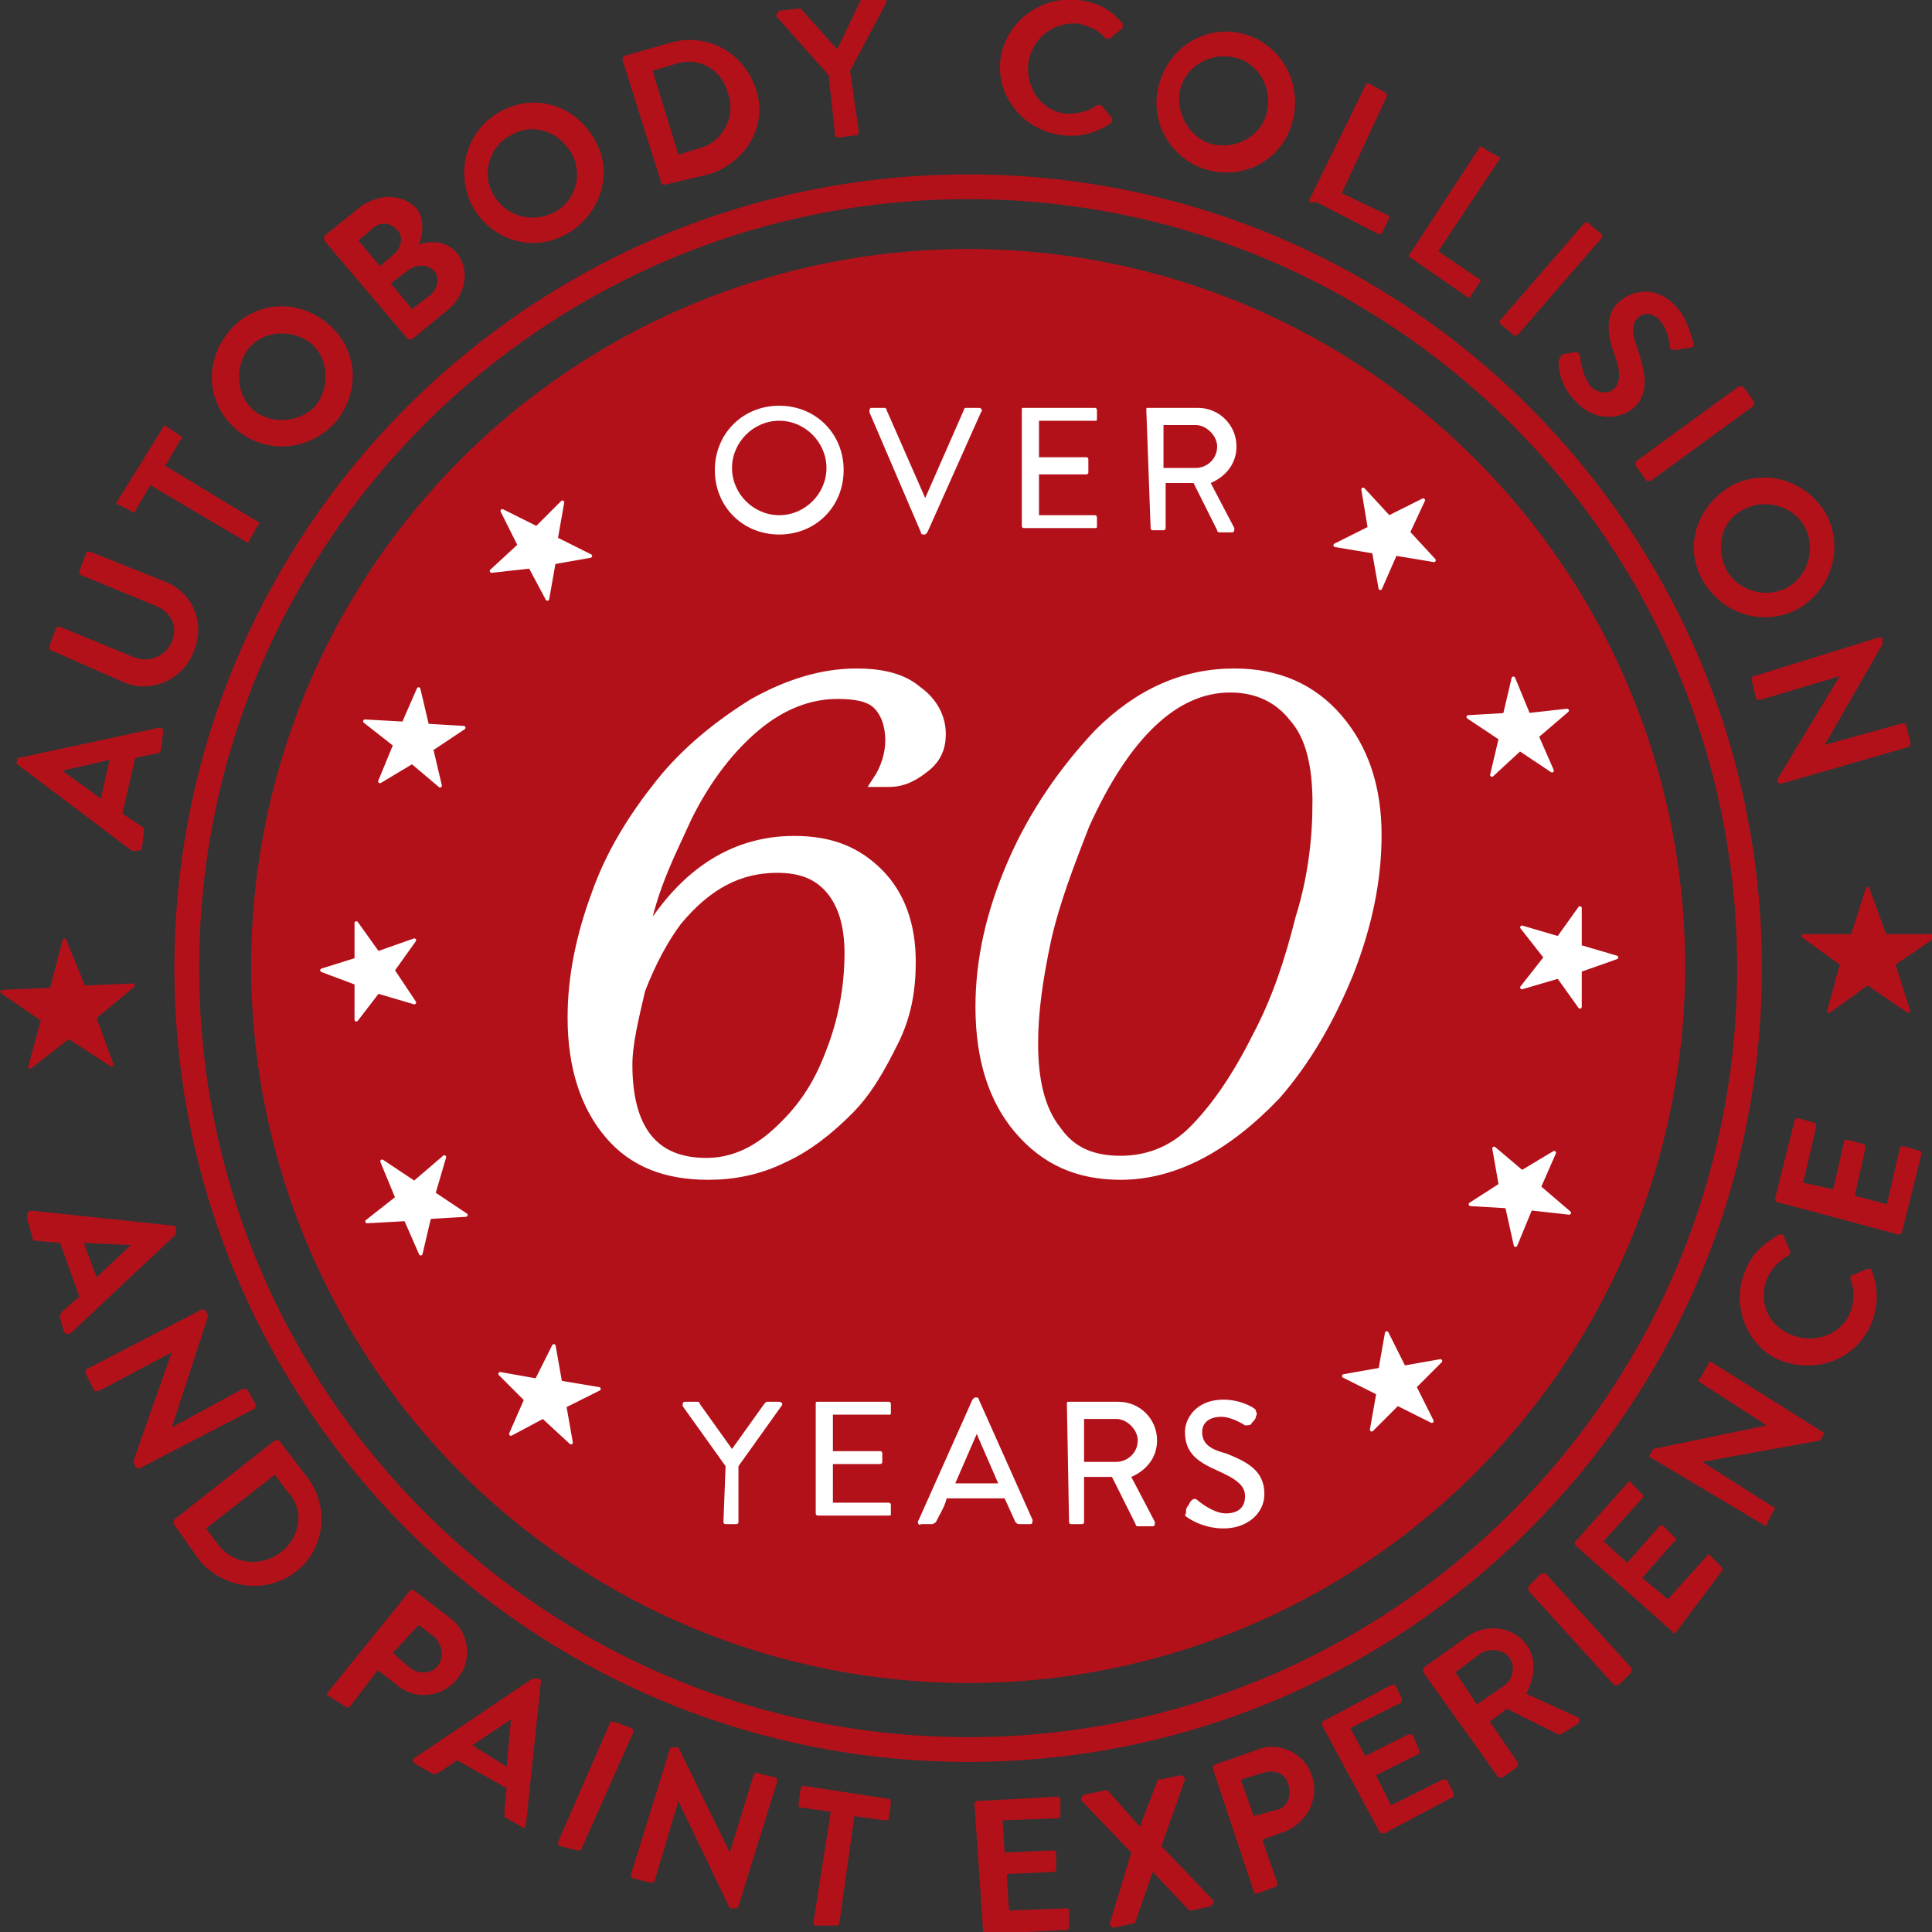 <svg version="1.1" id="Layer_1" xmlns="http://www.w3.org/2000/svg" x="0" y="0" width="90" height="90" xml:space="preserve">
  <rect width="100%" height="100%" fill="#333333" stroke="none"/>
  <style>
    .st0{fill:#b3111a}.st2,.st3{stroke-linecap:round;stroke-linejoin:round;stroke-miterlimit:10}.st2{fill:#b3111a;stroke:#b3111a;stroke-width:.173}.st3{stroke:#fff;stroke-width:.169}.st3,.st5{fill:#fff}
  </style>
  <circle class="st0" cx="45.1" cy="45" r="33.4"/>
  <path d="M45.1 8.7C25 8.7 8.7 25 8.7 45.1S25 81.5 45.1 81.5s36.4-16.3 36.4-36.4S65.2 8.7 45.1 8.7z" fill="none" stroke="#b3111a" stroke-width="1.153" stroke-miterlimit="10"/>
  <path class="st2" d="M3 43.8l.9 2.2 2.3-.1-1.8 1.5.8 2.2-2-1.3-1.8 1.4.6-2.2-1.9-1.3 2.3-.1zM87 41.4l.8 2.2h2.3l-1.9 1.3.7 2.2-1.9-1.3-1.8 1.3.6-2.2-1.8-1.3h2.3z"/>
  <g id="stars">
    <path class="st3" d="M17 33.6l1.8.1.7-1.6.4 1.7 1.7.1-1.5 1 .4 1.7-1.3-1.1-1.5.9.7-1.7zM23.4 23.8l1.6.8 1.2-1.2-.3 1.7 1.6.8-1.7.3-.3 1.7-.8-1.5-1.8.2 1.3-1.2zM75.3 44.6l-1.7.6v1.7l-1-1.4-1.7.5 1.1-1.4-1.1-1.4 1.7.5 1-1.4v1.8zM73 33.1l-1.4 1.2.7 1.6-1.5-1-1.3 1.2.4-1.7-1.5-1 1.7-.1.4-1.7.7 1.7zM66.3 23.3l-.7 1.5 1.2 1.3-1.8-.3-.7 1.6-.3-1.7-1.8-.3 1.6-.8-.3-1.8 1.2 1.3zM15 45.2l1.6-.5V43l1 1.4 1.7-.6-1 1.4 1 1.5-1.7-.5-1 1.3v-1.7zM73.1 56.5l-1.8-.2-.7 1.7-.4-1.8-1.7-.1 1.4-.9-.3-1.7 1.3 1.1 1.5-.9-.7 1.6zM66.7 66.2l-1.6-.8-1.2 1.2.3-1.7-1.6-.8 1.7-.3.3-1.7.8 1.6 1.7-.3-1.2 1.2zM17.1 56.9l1.4-1.1-.7-1.7 1.5 1 1.4-1.2-.5 1.7 1.5 1-1.7.1-.4 1.7-.7-1.6zM23.8 66.8l.7-1.6-1.2-1.2 1.7.3.8-1.6.3 1.7 1.8.3-1.6.8.3 1.7-1.3-1.2z"/>
  </g>
  <g id="copy">
    <path d="M29.9 44c1.8-3.2 4.2-4.8 7.1-4.8 1.7 0 2.9.5 3.9 1.5s1.5 2.4 1.5 4.1c0 1.3-.2 2.5-.8 3.7s-1.2 2.3-2.1 3.2-1.9 1.7-3 2.2c-1.2.6-2.4.8-3.5.8-2 0-3.5-.6-4.6-1.9-1.1-1.3-1.7-3.1-1.7-5.4 0-1.9.4-3.8 1.1-5.7.7-2 1.8-3.7 3-5.2s2.7-2.7 4.3-3.7c1.6-.9 3.2-1.4 4.8-1.4 1.1 0 2.1.2 2.8.8.7.5 1.1 1.2 1.1 2 0 .6-.2 1.1-.7 1.5s-1 .7-1.7.7h-.5c.4-.6.6-1.3.6-1.9 0-.7-.2-1.3-.6-1.7-.4-.4-1.1-.5-1.9-.5-1.3 0-2.6.5-3.8 1.5-1.2 1-2.3 2.4-3.2 4.2-.5 1.1-1 2.1-1.4 3.2s-.6 2-.7 2.8zm-.7 5.6c0 3 1.2 4.6 3.7 4.6 1.1 0 2.2-.4 3.3-1.4s1.9-2.1 2.5-3.7c.6-1.5.9-3.1.9-4.7 0-1.3-.3-2.3-.9-3-.6-.7-1.4-1-2.5-1-1.8 0-3.3.8-4.7 2.5-.6.8-1.2 1.9-1.7 3.2-.3 1.3-.6 2.5-.6 3.5zm34.9-10.7c0 2-.4 4.1-1.3 6.4-.9 2.2-2 4.1-3.4 5.7-2.3 2.4-4.7 3.7-7.2 3.7-2 0-3.5-.7-4.7-2.1-1.2-1.4-1.8-3.3-1.8-5.7 0-2.2.5-4.4 1.5-6.7s2.4-4.3 4-6c1.9-1.9 4-2.8 6.3-2.8 2 0 3.6.7 4.8 2.1 1.2 1.4 1.8 3.2 1.8 5.4zm-2.7-1.5c0-1.7-.3-3.1-1.1-4-.7-.9-1.7-1.4-3-1.4-2.6 0-4.9 2.2-6.8 6.4-.7 1.8-1.4 3.6-1.8 5.4-.4 1.9-.6 3.4-.6 4.8 0 1.7.3 3.1 1.1 4.1.7 1 1.7 1.4 3 1.4 1.2 0 2.4-.4 3.4-1.4s2-2.4 3-4.4c.9-1.7 1.5-3.5 2-5.5.6-1.9.8-3.8.8-5.4z" fill="#fff" stroke="#fff" stroke-width=".519" stroke-miterlimit="10"/>
    <path class="st5" d="M33.8 68.3l-2-2.8c0-.1 0-.2.1-.2h.6s.1 0 .1.1l1.5 2.1 1.5-2.1.1-.1h.6c.1 0 .2.1.1.2l-2 2.8v2.6c0 .1-.1.1-.1.1h-.5c-.1 0-.1-.1-.1-.1l.1-2.6zm4.2-2.9c0-.1 0-.1.1-.1h3.3c.1 0 .1.1.1.1v.4c0 .1 0 .1-.1.1h-2.6v1.7H41c.1 0 .1.1.1.1v.4c0 .1-.1.1-.1.1h-2.2V70h2.6c.1 0 .1.1.1.1v.4c0 .1 0 .1-.1.1h-3.3c-.1 0-.1-.1-.1-.1v-5.1zm4.8 5.4l2.5-5.6.1-.1h.1s.1 0 .1.1l2.5 5.6c0 .1 0 .2-.1.2h-.5c-.1 0-.1 0-.2-.1l-.5-1.1h-2.7c-.1.4-.3.7-.5 1.1 0 0-.1.1-.2.1h-.5c-.1.1-.2-.1-.1-.2zm3.7-1.7l-1-2.3-1 2.3h2zm3.2-3.7c0-.1 0-.1.1-.1h2.3c1 0 1.8.8 1.8 1.8 0 .8-.5 1.4-1.2 1.7l1.1 2.1c0 .1 0 .2-.1.2H53s-.1 0-.1-.1l-1.1-2.2h-1.3v2.1c0 .1-.1.1-.1.1h-.5c-.1 0-.1-.1-.1-.1l-.1-5.5zm2.3 2.7c.5 0 1-.4 1-1 0-.5-.5-1-1-1h-1.5v2H52zm3.3 2.1c.1-.1.1-.2.2-.3.1-.1.2-.1.3 0 0 0 .7.6 1.3.6.6 0 .9-.3.9-.8s-.4-.8-1.3-1.2-1.5-.8-1.5-1.8c0-.6.5-1.5 1.8-1.5.8 0 1.5.4 1.5.5s.1.1 0 .3c0 .1-.1.2-.2.3 0 .1-.2.1-.3.1 0 0-.6-.4-1.1-.4-.7 0-.9.4-.9.7 0 .5.3.8 1.1 1 1 .4 1.8.8 1.8 1.9 0 .9-.8 1.6-1.9 1.6-1 0-1.7-.5-1.8-.6.1-.2 0-.2.1-.4z"/>
    <path class="st0" d="M6.1 39.6l-5.3-4s-.1-.1 0-.1v-.1c0-.1 0-.1.1-.1l6.5-1.4c.1 0 .2 0 .2.2l-.1.8c0 .1-.1.2-.2.2l-1 .2-.6 2.6.9.6c.1 0 .1.1.1.3l-.1.8c-.2 0-.4.1-.5 0zm-1-4.2l-2.2.5 1.8 1.3.4-1.8zm-2.7-5.1c-.1 0-.1-.1-.1-.2l.3-.8c0-.1.1-.1.2-.1l3.4 1.4c.7.3 1.5 0 1.8-.7.3-.7 0-1.4-.8-1.7l-3.4-1.4c-.1 0-.1-.1-.1-.2l.3-.8c0-.1.1-.1.2-.1l3.5 1.4c1.3.5 1.9 2 1.3 3.3-.5 1.3-2 1.9-3.2 1.4l-3.4-1.5zM7 22.6l-.7 1.2c0 .1-.1.1-.2 0l-.6-.3c-.1 0-.1-.1 0-.2l2.1-3.4c0-.1.1-.1.2 0l.6.4c.1 0 .1.1 0 .2l-.7 1.2 4.3 2.6c.1 0 .1.1 0 .2l-.4.7c0 .1-.1.1-.2 0L7 22.6zm3.7-7.2c1.2-1.4 3.2-1.5 4.6-.3 1.4 1.2 1.5 3.2.3 4.6-1.2 1.3-3.2 1.5-4.6.3s-1.5-3.2-.3-4.6zm4 3.5c.7-.9.6-2.2-.2-2.9-.9-.7-2.2-.6-2.9.2-.7.9-.6 2.2.2 2.9.8.7 2.2.6 2.9-.2zm.4-7.7V11l1.6-1.3c.9-.7 2-.7 2.7 0 .4.5.3 1.3.1 1.7.5-.2 1.3-.2 1.8.4.6.8.4 1.9-.4 2.6l-1.7 1.4H19l-3.9-4.6zm3.3.6c.3-.3.4-.8.1-1.1-.3-.3-.7-.4-1.1-.1l-.7.6 1 1.2.7-.6zm1.7 1.9c.3-.3.4-.8.1-1.1s-.8-.3-1.2 0l-.8.6 1 1.2.9-.7zm3.2-8.5c1.6-.9 3.5-.3 4.4 1.3.9 1.5.3 3.5-1.3 4.4-1.6.9-3.5.3-4.4-1.3-.8-1.6-.3-3.5 1.3-4.4zm2.5 4.7c1-.5 1.4-1.8.8-2.8s-1.8-1.4-2.8-.8c-1 .5-1.4 1.8-.8 2.8s1.8 1.3 2.8.8zM29 2.8c0-.1 0-.2.1-.2l2.1-.6c1.7-.5 3.4.4 4 2.1s-.4 3.4-2.1 4l-2.1.5c-.1 0-.2 0-.2-.1L29 2.8zm3.6 4.1c1.1-.3 1.7-1.5 1.3-2.6-.3-1.1-1.4-1.7-2.5-1.3l-1 .3 1.2 3.9 1-.3zm6-3.4L36.2.8c-.1-.1 0-.2.1-.3l.9-.1h.1L39 2.3 40.1 0h.1l.9-.1c.1 0 .2.1.2.2l-1.7 3.2.4 2.8c0 .1 0 .2-.1.2l-.8.1c-.1 0-.2 0-.2-.1l-.3-2.8zM50.2 0c.9.1 1.5.4 2.1 1.1v.2l-.6.5h-.2c-.3-.4-.8-.6-1.3-.7C49 1 48 1.9 47.9 3s.6 2.2 1.8 2.3c.5 0 1-.1 1.4-.4h.2l.5.6v.2c-.7.5-1.5.7-2.3.6-1.8-.2-3.1-1.8-2.9-3.5.2-1.7 1.8-3 3.6-2.8zM58 1.6c1.7.5 2.7 2.3 2.2 4.1s-2.3 2.7-4 2.2-2.7-2.3-2.2-4c.5-1.8 2.3-2.8 4-2.3zm-1.6 5.1c1.1.3 2.3-.3 2.6-1.4.3-1.1-.3-2.3-1.4-2.6-1.1-.3-2.3.3-2.6 1.4-.3 1.1.4 2.3 1.4 2.6zM63.6 4c0-.1.1-.1.2-.1l.7.4c.1 0 .1.1.1.2L62.5 9l2.1 1c.1 0 .1.1.1.2l-.3.6c0 .1-.1.1-.2.1l-2.9-1.5c-.3.1-.3 0-.3-.1L63.6 4zm5.3 2.9c0-.1.1-.1.2 0l.7.4c.1 0 .1.1 0 .2L67 11.7l1.9 1.3c.1 0 .1.1 0 .2l-.4.6c0 .1-.1.1-.2 0L65.7 12c-.1 0-.1-.1 0-.2l3.2-4.9zm4.9 3.5s.2-.1.2 0l.6.5s.1.2 0 .2l-3.9 4.5s-.2.1-.2 0l-.6-.5s-.1-.2 0-.2l3.9-4.5zm-1 6.1l.6-.1c.1 0 .2.1.2.2 0 0 .1.9.5 1.4.3.3.8.4 1.1.1.3-.3.3-.8 0-1.6s-.5-1.9.3-2.5c.6-.5 1.7-.7 2.6.3.6.7.7 1.5.8 1.7 0 .1 0 .2-.2.2l-.6.1c-.1 0-.3 0-.3-.1s-.1-.9-.5-1.3-.8-.3-1-.1c-.3.3-.3.7 0 1.5.3.9.6 2-.2 2.7-.7.6-1.9.6-2.7-.3-.8-.8-.8-1.7-.8-1.9.1-.2.1-.2.2-.3zM81 18h.2l.5.7v.2l-4.8 3.5h-.2l-.5-.7v-.2L81 18zm4.1 6c.8 1.6.2 3.5-1.4 4.4-1.6.8-3.5.2-4.4-1.4s-.2-3.5 1.4-4.4c1.6-.8 3.5-.2 4.4 1.4zm-4.7 2.5c.5 1 1.8 1.4 2.8.9 1-.5 1.4-1.8.9-2.8-.5-1-1.8-1.4-2.8-.9-1.1.5-1.4 1.7-.9 2.8zm7.1 3.2c.1 0 .2 0 .2.1v.2L85 34.7l3.6-1c.1 0 .2 0 .2.1l.2.8c0 .1 0 .2-.1.2L83 36.5c-.1 0-.2 0-.2-.1v-.1l2.9-4.8-3.7 1.1c-.1 0-.2 0-.2-.1l-.2-.8c0-.1 0-.2.1-.2l5.8-1.8zM1.5 56.4l6.6.7s.1 0 .1.1V57.5l-4.9 4.6c-.1.1-.2 0-.3 0l-.2-.7c0-.1 0-.2.1-.3l.8-.7-.9-2.5-1.1-.1c-.1 0-.2 0-.2-.2l-.2-.7c-.1-.4 0-.5.2-.5zm3 3.1L6.1 58l-2.2-.1.6 1.6zM9.4 61c.1 0 .2 0 .2.1l.1.2L8 66.5l3.3-1.8h.2l.4.7v.2l-5.4 2.8c-.1 0-.2 0-.2-.1l-.1-.2L8 63l-3.4 1.8h-.2L4 64v-.2L9.4 61zm3.4 6.1h.2l1.3 1.7c1.1 1.4.8 3.4-.5 4.4-1.4 1.1-3.4.8-4.5-.5L8.1 71v-.2l4.7-3.7zM10.2 72c.7.9 2 1 2.9.3s1.1-2 .3-2.8l-.6-.8-3.2 2.5.6.8zm8.9 2.1s.1-.1.2 0l1.7 1.3c.9.7 1 2 .3 2.8-.7.9-2 1-2.8.3l-.9-.7-1.3 1.7s-.1.1-.2 0l-.8-.5c-.1 0-.1-.1 0-.2l3.8-4.7zm0 3.6c.4.3 1 .3 1.3-.1.3-.4.2-.9-.1-1.3l-.8-.6-1.2 1.3.8.7zm.2 4.2l5.5-3.7H25.1c.1 0 .1.1.1.1l-.7 6.7c0 .1-.1.2-.2.1l-.7-.4c-.1 0-.1-.1-.1-.3l.1-1.1-2.3-1.3-.9.6c-.1 0-.2.1-.3 0l-.7-.4c-.2-.1-.2-.2-.1-.3zm4.3.4l.2-2.2-1.8 1.2 1.6 1zm4.8-2c0-.1.1-.1.2-.1l.8.3c.1 0 .1.1.1.2l-2.4 5.4c0 .1-.1.1-.2.1l-.8-.2c-.1 0-.1-.1-.1-.2l2.4-5.5zm2.8 1.2c0-.1.1-.1.2-.1h.2l2.4 4.9 1.1-3.6c0-.1.1-.1.2-.1l.8.2c.1 0 .1.1.1.2l-1.8 5.8c0 .1-.1.1-.2.1H34l-2.4-5-1.1 3.7c0 .1-.1.1-.2.1l-.8-.2c-.1 0-.1-.1-.1-.2l1.8-5.8zm7.5 2.9l-1.4-.2c-.1 0-.1-.1-.1-.2l.1-.7c0-.1.1-.1.2-.1l3.9.6c.1 0 .1.1.1.2l-.1.7c0 .1-.1.1-.2.1l-1.4-.2-.7 5c0 .1-.1.1-.2.1H38c-.1 0-.1-.1-.1-.2l.8-5.1zm6.7-.3c0-.1 0-.2.1-.2l3.7-.2c.1 0 .2 0 .2.1v.7c0 .1 0 .2-.1.2l-2.6.1.1 1.5 2.2-.1c.1 0 .2 0 .2.1v.7c0 .1 0 .2-.1.2l-2.2.1.1 1.7 2.6-.1c.1 0 .2 0 .2.1v.7c0 .1 0 .2-.1.2l-3.7.2c-.1 0-.2 0-.2-.1l-.4-5.9zm7.3 2.2l-2.3-2.4c-.1-.1 0-.2.1-.3l1-.2h.1l1.5 1.7.8-2.1s0-.1.1-.1l1-.2c.1 0 .2.1.2.2L54.1 86l2.4 2.5c.1.1 0 .2-.1.3l-.9.2h-.1l-1.7-1.8-.8 2.3s0 .1-.1.1l-.9.2c-.1 0-.2-.1-.2-.2l1-3.3zm3.8-3.9c0-.1 0-.2.1-.2l2-.7c1-.4 2.2.2 2.5 1.2.4 1-.2 2.2-1.2 2.6l-1.1.4.7 2c0 .1 0 .2-.1.2l-.8.3c-.1 0-.2 0-.2-.1l-1.9-5.7zm3 1.9c.5-.1.7-.7.5-1.2-.1-.5-.7-.7-1.2-.5l-1 .3.6 1.7 1.1-.3zm2.1-3.9v-.2l3.2-1.7h.2l.3.6v.2l-2.4 1.2.7 1.3 2-1h.2l.3.7v.2l-2 1 .7 1.4 2.4-1.2h.2l.3.6v.2l-3.2 1.7h-.2l-2.7-5zm4.7-2.5v-.2l2.1-1.5c.9-.6 2.1-.4 2.7.4.5.7.4 1.5 0 2.3l2.4 1.1c.1 0 .1.2 0 .3l-.8.5h-.1l-2.4-1.2-.8.6 1.3 1.9v.2l-.7.5h-.2l-3.5-4.9zm3.8.6c.4-.3.5-.9.2-1.3s-.9-.4-1.3-.2l-1.2.9 1 1.5 1.3-.9zm1.1-4.4v-.2l.6-.6h.2l4 4.4v.2l-.6.6h-.2l-4-4.4zm2.2-2.1s-.1-.1 0-.2l2.4-2.7c0-.1.2-.1.2 0l.5.5s.1.1 0 .2l-1.8 2 1.1 1 1.5-1.7s.2-.1.2 0l.5.5c.1 0 .1.2 0 .2l-1.5 1.7 1.2 1 1.8-2c0-.1.2-.1.2 0l.5.5s.1.1 0 .2L78.1 76c0 .1-.2.1-.2 0l-4.5-4zm3.5-4.1c-.1 0-.1-.1 0-.2l.1-.2 5.3-1.1-3.1-2c-.1 0-.1-.1 0-.2l.4-.7c0-.1.1-.1.2 0l5.1 3.2c.1 0 .1.1 0 .2l-.1.2-5.5 1 3.3 2.1c.1 0 .1.1 0 .2l-.3.6c0 .1-.1.1-.2 0l-5.2-3.1zm4.4-8.7c.3-.8.9-1.3 1.6-1.7.1 0 .2 0 .2.1l.3.7c0 .1 0 .1-.1.2-.4.2-.8.6-1 1.1-.4 1.1.1 2.2 1.2 2.6 1 .4 2.3 0 2.7-1.1.2-.5.2-1 0-1.5 0-.1 0-.2.1-.2l.7-.3c.1 0 .2 0 .2.1.3.8.3 1.6 0 2.4-.7 1.7-2.5 2.4-4.2 1.8-1.6-.6-2.4-2.6-1.7-4.2zm1.5-3.2c-.1 0-.1-.1-.1-.2l.9-3.6c0-.1.1-.1.2-.1l.7.2c.1 0 .1.1.1.2l-.6 2.6 1.4.3.5-2.2c0-.1.1-.1.2-.1l.7.2c.1 0 .1.1.1.2l-.5 2.2 1.5.4.6-2.6c0-.1.1-.1.2-.1l.7.2c.1 0 .1.1.1.2l-.9 3.6c0 .1-.1.1-.2.1L82.8 56z"/>
    <path class="st5" d="M36.3 18.9c1.7 0 3 1.3 3 3s-1.3 3-3 3-3-1.3-3-3 1.3-3 3-3zm0 5.1c1.2 0 2.2-1 2.2-2.2s-1-2.2-2.2-2.2-2.2 1-2.2 2.2 1 2.2 2.2 2.2zm4.2-4.8c0-.1 0-.2.1-.2h.6s.1 0 .1.1l1.8 4.1 1.8-4.1s0-.1.1-.1h.6c.1 0 .2.1.1.2l-2.5 5.6-.1.1H43s-.1 0-.1-.1l-2.4-5.6zm7.1-.1c0-.1 0-.1.1-.1H51c.1 0 .1.1.1.1v.4c0 .1 0 .1-.1.1h-2.6v1.7h2.2c.1 0 .1.1.1.1v.6c0 .1-.1.1-.1.1h-2.2V24H51c.1 0 .1.1.1.1v.4c0 .1 0 .1-.1.1h-3.3c-.1 0-.1-.1-.1-.1v-5.4zm5.8 0c0-.1 0-.1.1-.1h2.3c1 0 1.8.8 1.8 1.8 0 .8-.5 1.4-1.2 1.7l1.1 2.1c0 .1 0 .2-.1.2h-.6s-.1 0-.1-.1l-1.1-2.2h-1.3v2.1c0 .1-.1.1-.1.1h-.5c-.1 0-.1-.1-.1-.1l-.2-5.5zm2.3 2.7c.5 0 1-.4 1-1 0-.5-.5-1-1-1h-1.5v2h1.5z"/>
  </g>
</svg>
